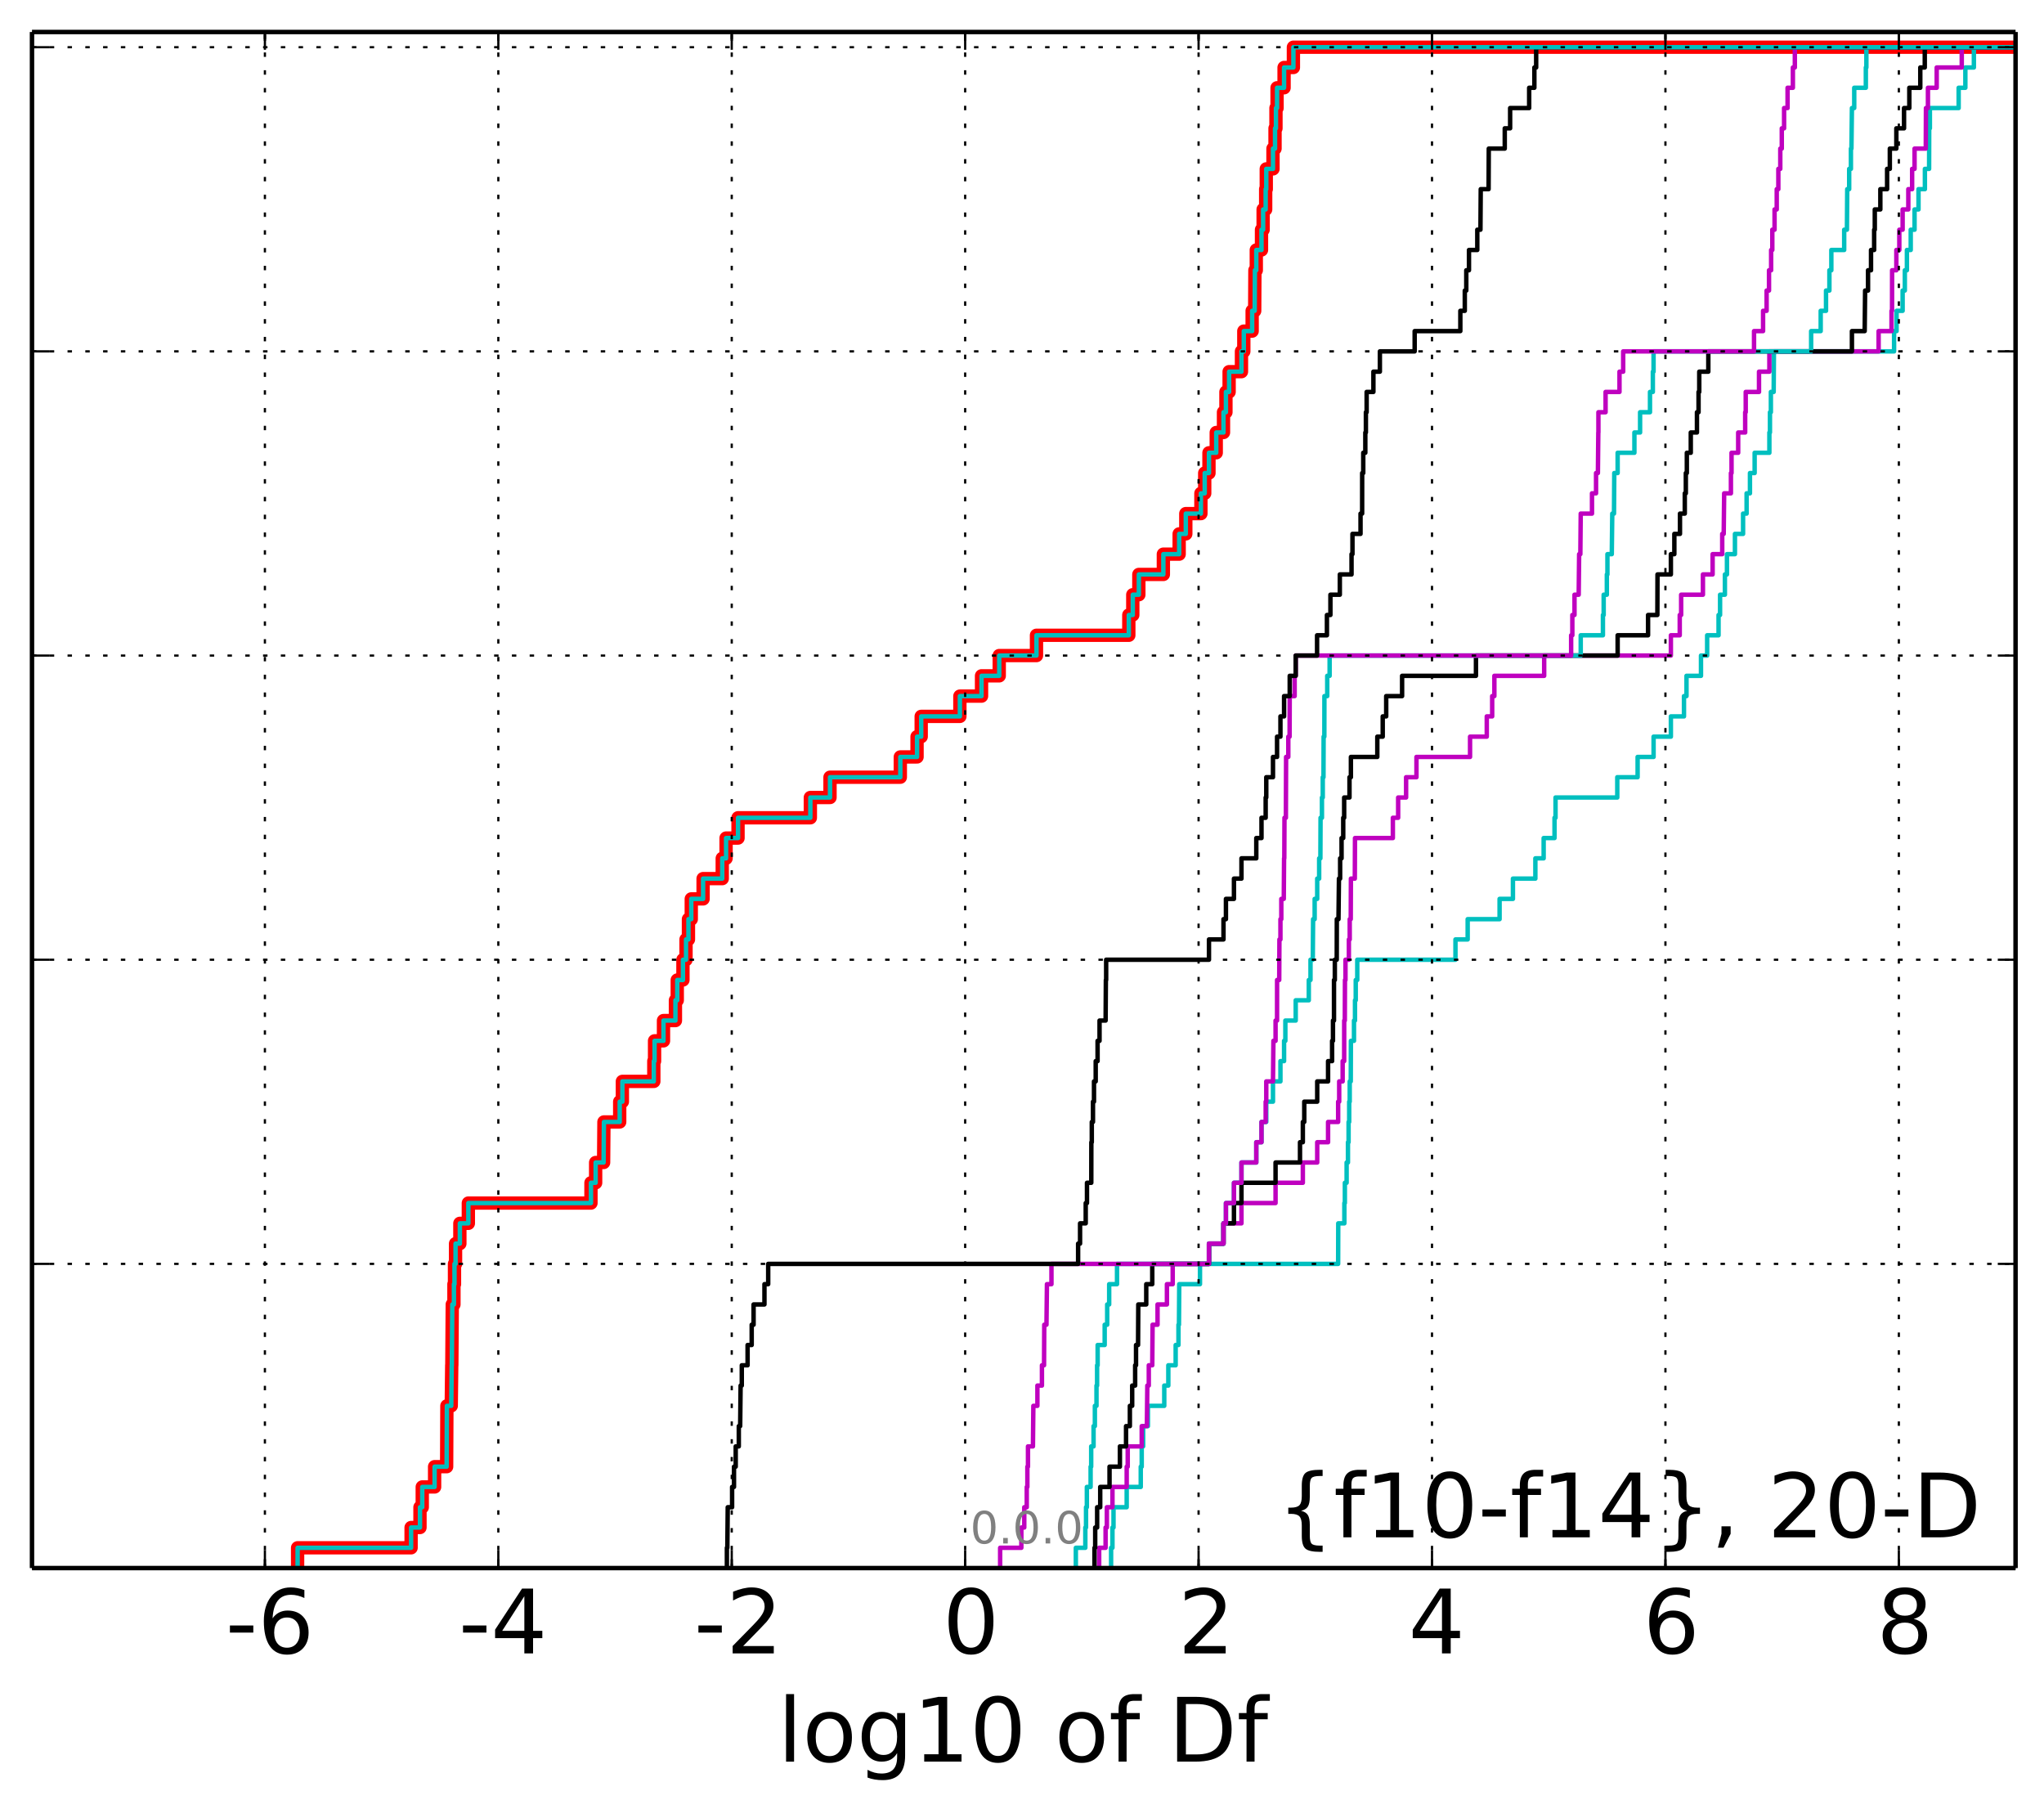<?xml version="1.0" encoding="utf-8" standalone="no"?>
<!DOCTYPE svg PUBLIC "-//W3C//DTD SVG 1.1//EN"
  "http://www.w3.org/Graphics/SVG/1.1/DTD/svg11.dtd">
<!-- Created with matplotlib (http://matplotlib.org/) -->
<svg height="407pt" version="1.1" viewBox="0 0 460 407" width="460pt" xmlns="http://www.w3.org/2000/svg" xmlns:xlink="http://www.w3.org/1999/xlink">
 <defs>
  <style type="text/css">
*{stroke-linecap:butt;stroke-linejoin:round;}
  </style>
 </defs>
 <g id="figure_1">
  <g id="patch_1">
   <path d="
M0 407.712
L460.8 407.712
L460.8 0
L0 0
z
" style="fill:#ffffff;"/>
  </g>
  <g id="axes_1">
   <g id="patch_2">
    <path d="
M7.2 352.8
L453.6 352.8
L453.6 7.2
L7.2 7.2
z
" style="fill:#ffffff;"/>
   </g>
   <g id="line2d_1">
    <path clip-path="url(#p99b4b0da67)" d="
M66.975 352.8
L66.975 348.238
L92.517 348.238
L92.517 343.675
L94.516 343.675
L94.516 339.113
L95.028 339.113
L95.028 334.55
L97.807 334.55
L97.807 329.988
L100.516 329.988
L100.574 316.301
L101.553 316.301
L101.662 307.176
L101.684 307.176
L101.783 293.489
L102.159 293.489
L102.159 288.927
L102.283 288.927
L102.283 284.364
L102.521 284.364
L102.521 279.802
L103.493 279.802
L103.493 275.24
L105.401 275.24
L105.401 270.677
L132.996 270.677
L132.996 266.115
L134.048 266.115
L134.048 261.552
L135.841 261.552
L135.915 252.428
L139.463 252.428
L139.463 247.865
L140.063 247.865
L140.063 243.303
L147.141 243.303
L147.141 238.741
L147.307 238.741
L147.307 234.178
L149.319 234.178
L149.319 229.616
L152.005 229.616
L152.005 225.053
L152.416 225.053
L152.416 220.491
L153.695 220.491
L153.695 215.929
L154.388 215.929
L154.388 211.366
L154.935 211.366
L154.935 206.804
L155.57 206.804
L155.57 202.242
L158.23 202.242
L158.23 197.679
L162.541 197.679
L162.541 193.117
L163.402 193.117
L163.402 188.554
L166.094 188.554
L166.094 183.992
L182.368 183.992
L182.368 179.43
L186.793 179.43
L186.793 174.867
L202.615 174.867
L202.615 170.305
L206.382 170.305
L206.382 165.743
L207.314 165.743
L207.314 161.18
L216.021 161.18
L216.021 156.618
L220.894 156.618
L220.894 152.055
L224.876 152.055
L224.876 147.493
L233.26 147.493
L233.26 142.931
L254.038 142.931
L254.038 138.368
L254.933 138.368
L254.933 133.806
L256.296 133.806
L256.296 129.244
L261.813 129.244
L261.813 124.681
L265.369 124.681
L265.369 120.119
L266.864 120.119
L266.864 115.556
L270.263 115.556
L270.263 110.994
L271.118 110.994
L271.118 106.432
L272.077 106.432
L272.077 101.869
L273.714 101.869
L273.714 97.307
L275.346 97.307
L275.346 92.745
L275.895 92.745
L275.895 88.182
L276.612 88.182
L276.612 83.62
L279.391 83.62
L279.391 79.057
L279.918 79.057
L279.918 74.495
L281.795 74.495
L281.795 69.933
L282.366 69.933
L282.416 60.808
L282.727 60.808
L282.727 56.245
L283.899 56.245
L283.899 51.683
L284.265 51.683
L284.265 47.121
L284.837 47.121
L284.837 42.558
L284.973 42.558
L284.973 37.996
L286.484 37.996
L286.484 33.434
L286.944 33.434
L286.944 28.871
L287.154 28.871
L287.154 24.309
L287.4 24.309
L287.4 19.747
L288.98 19.747
L288.98 15.184
L291.08 15.184
L291.08 10.622
L291.08 10.622
L453.6 10.622
L453.6 10.622" style="fill:none;stroke:#ff0000;stroke-linecap:square;stroke-width:3.0;"/>
   </g>
   <g id="line2d_2">
    <path clip-path="url(#p99b4b0da67)" d="
M250.05 352.8
L250.05 348.238
L250.358 348.238
L250.358 343.675
L250.595 343.675
L250.595 339.113
L253.561 339.113
L253.561 334.55
L256.725 334.55
L256.725 329.988
L256.942 329.988
L256.942 325.426
L257.263 325.426
L257.263 320.863
L258.339 320.863
L258.339 316.301
L262.017 316.301
L262.017 311.739
L262.931 311.739
L262.931 307.176
L264.581 307.176
L264.581 302.614
L265.212 302.614
L265.212 298.051
L265.326 298.051
L265.387 288.927
L270.056 288.927
L270.056 284.364
L301.147 284.364
L301.173 275.24
L302.546 275.24
L302.546 270.677
L302.659 270.677
L302.659 266.115
L303.056 266.115
L303.056 261.552
L303.358 261.552
L303.358 256.99
L303.497 256.99
L303.497 252.428
L303.634 252.428
L303.634 247.865
L303.754 247.865
L303.754 243.303
L303.988 243.303
L304.02 234.178
L304.714 234.178
L304.714 229.616
L304.94 229.616
L304.94 225.053
L305.108 225.053
L305.108 220.491
L305.452 220.491
L305.452 215.929
L327.551 215.929
L327.551 211.366
L330.297 211.366
L330.297 206.804
L337.481 206.804
L337.481 202.242
L340.484 202.242
L340.484 197.679
L345.533 197.679
L345.533 193.117
L347.398 193.117
L347.398 188.554
L349.844 188.554
L349.844 183.992
L350.071 183.992
L350.071 179.43
L363.966 179.43
L363.966 174.867
L368.543 174.867
L368.543 170.305
L372.138 170.305
L372.138 165.743
L376.03 165.743
L376.03 161.18
L378.978 161.18
L378.978 156.618
L379.545 156.618
L379.545 152.055
L382.805 152.055
L382.805 147.493
L384.191 147.493
L384.191 142.931
L386.759 142.931
L386.759 138.368
L387.1 138.368
L387.1 133.806
L388.186 133.806
L388.186 129.244
L388.649 129.244
L388.649 124.681
L390.446 124.681
L390.446 120.119
L392.278 120.119
L392.278 115.556
L393.071 115.556
L393.071 110.994
L393.827 110.994
L393.827 106.432
L394.88 106.432
L394.88 101.869
L398.196 101.869
L398.196 97.307
L398.328 97.307
L398.328 92.745
L398.533 92.745
L398.533 88.182
L399.164 88.182
L399.223 79.057
L426.262 79.057
L426.262 74.495
L426.825 74.495
L426.825 69.933
L428.185 69.933
L428.185 65.37
L428.68 65.37
L428.68 60.808
L429.147 60.808
L429.147 56.245
L430.007 56.245
L430.007 51.683
L430.871 51.683
L430.871 47.121
L431.758 47.121
L431.758 42.558
L433.197 42.558
L433.197 37.996
L434.143 37.996
L434.167 28.871
L434.321 28.871
L434.321 24.309
L440.793 24.309
L440.793 19.747
L442.302 19.747
L442.302 15.184
L444.219 15.184
L444.219 10.622
L444.219 10.622
L453.6 10.622
L453.6 10.622" style="fill:none;stroke:#00bfbf;stroke-linecap:square;"/>
   </g>
   <g id="line2d_3">
    <path clip-path="url(#p99b4b0da67)" d="
M247.366 352.8
L247.366 348.238
L248.811 348.238
L248.811 343.675
L249.095 343.675
L249.095 339.113
L250.358 339.113
L250.358 334.55
L253.561 334.55
L253.561 329.988
L253.793 329.988
L253.793 325.426
L256.942 325.426
L256.942 320.863
L258.104 320.863
L258.203 311.739
L258.533 311.739
L258.533 307.176
L259.316 307.176
L259.388 298.051
L260.503 298.051
L260.503 293.489
L262.614 293.489
L262.614 288.927
L263.915 288.927
L263.915 284.364
L272.077 284.364
L272.077 279.802
L275.346 279.802
L275.346 275.24
L279.391 275.24
L279.391 270.677
L287.063 270.677
L287.063 266.115
L293.204 266.115
L293.204 261.552
L296.438 261.552
L296.438 256.99
L298.881 256.99
L298.881 252.428
L301.147 252.428
L301.147 247.865
L301.382 247.865
L301.382 243.303
L302.162 243.303
L302.162 238.741
L302.503 238.741
L302.51 229.616
L302.647 229.616
L302.682 220.491
L302.799 220.491
L302.799 215.929
L303.562 215.929
L303.562 211.366
L303.754 211.366
L303.754 206.804
L303.983 206.804
L304.02 197.679
L304.9 197.679
L304.94 188.554
L313.462 188.554
L313.462 183.992
L314.653 183.992
L314.653 179.43
L316.442 179.43
L316.442 174.867
L318.772 174.867
L318.772 170.305
L330.832 170.305
L330.832 165.743
L334.596 165.743
L334.596 161.18
L335.814 161.18
L335.814 156.618
L336.307 156.618
L336.307 152.055
L347.515 152.055
L347.515 147.493
L376.03 147.493
L376.03 142.931
L378.024 142.931
L378.024 138.368
L378.339 138.368
L378.339 133.806
L383.243 133.806
L383.243 129.244
L385.422 129.244
L385.422 124.681
L387.585 124.681
L387.585 120.119
L387.919 120.119
L388.022 110.994
L389.541 110.994
L389.541 106.432
L389.681 106.432
L389.681 101.869
L391.176 101.869
L391.176 97.307
L392.75 97.307
L392.75 92.745
L392.873 92.745
L392.873 88.182
L395.863 88.182
L395.863 83.62
L398.196 83.62
L398.196 79.057
L422.78 79.057
L422.78 74.495
L425.685 74.495
L425.685 69.933
L425.802 69.933
L425.815 60.808
L426.771 60.808
L426.771 56.245
L427.44 56.245
L427.44 51.683
L428.185 51.683
L428.185 47.121
L429.464 47.121
L429.464 42.558
L430.323 42.558
L430.323 37.996
L430.871 37.996
L430.871 33.434
L433.393 33.434
L433.432 24.309
L433.881 24.309
L433.881 19.747
L435.853 19.747
L435.853 15.184
L441.491 15.184
L441.491 10.622
L441.491 10.622
L453.6 10.622
L453.6 10.622" style="fill:none;stroke:#bf00bf;stroke-linecap:square;"/>
   </g>
   <g id="line2d_4">
    <path clip-path="url(#p99b4b0da67)" d="
M246.315 352.8
L246.315 348.238
L246.474 348.238
L246.474 343.675
L246.911 343.675
L246.911 339.113
L247.602 339.113
L247.602 334.55
L249.7 334.55
L249.7 329.988
L252.032 329.988
L252.032 325.426
L253.416 325.426
L253.416 320.863
L254.275 320.863
L254.275 316.301
L254.797 316.301
L254.797 311.739
L255.463 311.739
L255.463 307.176
L255.662 307.176
L255.662 302.614
L256.119 302.614
L256.169 293.489
L257.962 293.489
L257.962 288.927
L259.316 288.927
L259.316 284.364
L272.077 284.364
L272.077 279.802
L275.346 279.802
L275.346 275.24
L277.7 275.24
L277.7 270.677
L279.391 270.677
L279.391 266.115
L287.063 266.115
L287.063 261.552
L292.563 261.552
L292.563 256.99
L293.204 256.99
L293.204 252.428
L293.524 252.428
L293.524 247.865
L296.438 247.865
L296.438 243.303
L298.881 243.303
L298.881 238.741
L299.788 238.741
L299.788 234.178
L299.985 234.178
L299.985 229.616
L300.214 229.616
L300.214 220.491
L300.402 220.491
L300.402 215.929
L300.831 215.929
L300.847 206.804
L301.223 206.804
L301.328 197.679
L301.596 197.679
L301.596 193.117
L301.918 193.117
L301.918 188.554
L302.293 188.554
L302.293 183.992
L302.503 183.992
L302.503 179.43
L303.702 179.43
L303.702 174.867
L304.02 174.867
L304.02 170.305
L309.962 170.305
L309.962 165.743
L311.181 165.743
L311.181 161.18
L311.963 161.18
L311.963 156.618
L315.541 156.618
L315.541 152.055
L332.164 152.055
L332.164 147.493
L364.048 147.493
L364.048 142.931
L370.893 142.931
L370.893 138.368
L372.989 138.368
L373.016 129.244
L376.03 129.244
L376.03 124.681
L376.81 124.681
L376.81 120.119
L378.077 120.119
L378.077 115.556
L379.159 115.556
L379.159 110.994
L379.395 110.994
L379.395 106.432
L379.62 106.432
L379.62 101.869
L380.508 101.869
L380.508 97.307
L381.896 97.307
L381.896 92.745
L382.257 92.745
L382.257 88.182
L382.415 88.182
L382.415 83.62
L384.456 83.62
L384.456 79.057
L416.773 79.057
L416.773 74.495
L419.645 74.495
L419.741 65.37
L420.399 65.37
L420.399 60.808
L421.071 60.808
L421.071 56.245
L421.776 56.245
L421.776 51.683
L421.92 51.683
L421.92 47.121
L423.169 47.121
L423.169 42.558
L424.691 42.558
L424.691 37.996
L425.305 37.996
L425.305 33.434
L426.771 33.434
L426.771 28.871
L428.502 28.871
L428.502 24.309
L429.69 24.309
L429.69 19.747
L432.159 19.747
L432.159 15.184
L433.168 15.184
L433.168 10.622
L433.168 10.622
L453.6 10.622
L453.6 10.622" style="fill:none;stroke:#000000;stroke-linecap:square;"/>
   </g>
   <g id="line2d_5">
    <path clip-path="url(#p99b4b0da67)" d="
M242.116 352.8
L242.116 348.238
L244.253 348.238
L244.253 343.675
L244.41 343.675
L244.41 339.113
L244.596 339.113
L244.596 334.55
L245.44 334.55
L245.44 329.988
L245.57 329.988
L245.57 325.426
L246.106 325.426
L246.106 320.863
L246.4 320.863
L246.4 316.301
L246.765 316.301
L246.765 311.739
L246.9 311.739
L246.9 307.176
L247.024 307.176
L247.024 302.614
L248.608 302.614
L248.608 298.051
L249.171 298.051
L249.171 293.489
L249.618 293.489
L249.618 288.927
L251.383 288.927
L251.383 284.364
L272.077 284.364
L272.077 279.802
L275.346 279.802
L275.346 275.24
L275.895 275.24
L275.895 270.677
L277.7 270.677
L277.7 266.115
L279.391 266.115
L279.391 261.552
L282.727 261.552
L282.727 256.99
L283.899 256.99
L283.899 252.428
L284.973 252.428
L284.973 247.865
L286.484 247.865
L286.484 243.303
L288.162 243.303
L288.162 238.741
L288.98 238.741
L288.98 234.178
L289.268 234.178
L289.268 229.616
L291.599 229.616
L291.599 225.053
L294.542 225.053
L294.542 220.491
L294.927 220.491
L294.927 215.929
L295.439 215.929
L295.513 206.804
L295.863 206.804
L295.863 202.242
L296.437 202.242
L296.437 197.679
L296.874 197.679
L296.874 193.117
L297.152 193.117
L297.189 183.992
L297.502 183.992
L297.502 179.43
L297.687 179.43
L297.687 174.867
L297.85 174.867
L297.879 165.743
L298.042 165.743
L298.056 156.618
L298.692 156.618
L298.692 152.055
L299.23 152.055
L299.23 147.493
L355.74 147.493
L355.74 142.931
L360.737 142.931
L360.737 138.368
L360.906 138.368
L360.906 133.806
L361.618 133.806
L361.618 129.244
L361.75 129.244
L361.75 124.681
L362.729 124.681
L362.84 115.556
L363.228 115.556
L363.291 106.432
L364.048 106.432
L364.048 101.869
L367.821 101.869
L367.821 97.307
L369.1 97.307
L369.1 92.745
L371.328 92.745
L371.328 88.182
L371.971 88.182
L371.971 83.62
L372.132 83.62
L372.132 79.057
L407.596 79.057
L407.596 74.495
L409.745 74.495
L409.745 69.933
L410.944 69.933
L410.944 65.37
L411.704 65.37
L411.704 60.808
L412.141 60.808
L412.141 56.245
L415.033 56.245
L415.033 51.683
L415.651 51.683
L415.718 42.558
L416.155 42.558
L416.155 37.996
L416.547 37.996
L416.547 33.434
L416.664 33.434
L416.773 24.309
L417.293 24.309
L417.293 19.747
L419.905 19.747
L419.905 15.184
L420.027 15.184
L420.027 10.622
L420.027 10.622
L453.6 10.622
L453.6 10.622" style="fill:none;stroke:#00bfbf;stroke-linecap:square;"/>
   </g>
   <g id="line2d_6">
    <path clip-path="url(#p99b4b0da67)" d="
M225.08 352.8
L225.08 348.238
L229.855 348.238
L229.855 343.675
L230.51 343.675
L230.51 339.113
L231.07 339.113
L231.07 334.55
L231.208 334.55
L231.208 329.988
L231.346 329.988
L231.346 325.426
L232.461 325.426
L232.555 316.301
L233.466 316.301
L233.466 311.739
L234.487 311.739
L234.487 307.176
L234.961 307.176
L235.009 298.051
L235.507 298.051
L235.612 288.927
L236.63 288.927
L236.63 284.364
L272.077 284.364
L272.077 279.802
L275.346 279.802
L275.346 275.24
L275.895 275.24
L275.895 270.677
L277.7 270.677
L277.7 266.115
L279.391 266.115
L279.391 261.552
L282.727 261.552
L282.727 256.99
L283.899 256.99
L283.899 252.428
L284.837 252.428
L284.837 247.865
L284.973 247.865
L284.973 243.303
L286.484 243.303
L286.581 234.178
L287.065 234.178
L287.065 229.616
L287.4 229.616
L287.407 220.491
L287.888 220.491
L287.932 211.366
L288.162 211.366
L288.162 206.804
L288.357 206.804
L288.357 202.242
L288.914 202.242
L288.98 193.117
L289.03 193.117
L289.07 183.992
L289.385 183.992
L289.434 170.305
L289.932 170.305
L289.932 165.743
L290.222 165.743
L290.25 156.618
L291.359 156.618
L291.359 152.055
L291.599 152.055
L291.599 147.493
L353.582 147.493
L353.582 142.931
L353.853 142.931
L353.853 138.368
L354.34 138.368
L354.34 133.806
L355.284 133.806
L355.383 124.681
L355.656 124.681
L355.74 115.556
L358.275 115.556
L358.275 110.994
L359.188 110.994
L359.188 106.432
L359.606 106.432
L359.698 97.307
L359.72 97.307
L359.72 92.745
L361.334 92.745
L361.334 88.182
L364.466 88.182
L364.466 83.62
L365.296 83.62
L365.296 79.057
L394.744 79.057
L394.744 74.495
L396.778 74.495
L396.778 69.933
L397.575 69.933
L397.575 65.37
L398.114 65.37
L398.114 60.808
L398.59 60.808
L398.59 56.245
L398.857 56.245
L398.857 51.683
L399.363 51.683
L399.363 47.121
L399.852 47.121
L399.852 42.558
L400.214 42.558
L400.214 37.996
L400.652 37.996
L400.652 33.434
L400.989 33.434
L400.989 28.871
L401.508 28.871
L401.508 24.309
L402.29 24.309
L402.29 19.747
L403.487 19.747
L403.487 15.184
L403.927 15.184
L403.927 10.622
L403.927 10.622
L453.6 10.622
L453.6 10.622" style="fill:none;stroke:#bf00bf;stroke-linecap:square;"/>
   </g>
   <g id="line2d_7">
    <path clip-path="url(#p99b4b0da67)" d="
M163.583 352.8
L163.583 348.238
L163.583 348.238
L163.583 348.238
L163.685 348.238
L163.775 339.113
L164.76 339.113
L164.76 334.55
L165.185 334.55
L165.185 329.988
L165.572 329.988
L165.572 325.426
L166.267 325.426
L166.267 320.863
L166.574 320.863
L166.674 311.739
L166.939 311.739
L166.939 307.176
L168.244 307.176
L168.244 302.614
L169.167 302.614
L169.167 298.051
L169.594 298.051
L169.594 293.489
L172.039 293.489
L172.039 288.927
L172.882 288.927
L172.882 284.364
L242.628 284.364
L242.628 279.802
L243.066 279.802
L243.066 275.24
L244.34 275.24
L244.34 270.677
L244.624 270.677
L244.624 266.115
L245.593 266.115
L245.606 256.99
L245.707 256.99
L245.707 252.428
L245.975 252.428
L245.975 247.865
L246.203 247.865
L246.203 243.303
L246.587 243.303
L246.587 238.741
L247.008 238.741
L247.008 234.178
L247.451 234.178
L247.451 229.616
L248.818 229.616
L248.874 220.491
L248.939 220.491
L248.939 215.929
L272.077 215.929
L272.077 211.366
L275.346 211.366
L275.346 206.804
L275.895 206.804
L275.895 202.242
L277.7 202.242
L277.7 197.679
L279.391 197.679
L279.391 193.117
L282.727 193.117
L282.727 188.554
L283.899 188.554
L283.899 183.992
L284.837 183.992
L284.837 179.43
L284.973 179.43
L284.973 174.867
L286.484 174.867
L286.484 170.305
L287.4 170.305
L287.4 165.743
L288.162 165.743
L288.162 161.18
L288.98 161.18
L288.98 156.618
L290.25 156.618
L290.25 152.055
L291.599 152.055
L291.599 147.493
L296.405 147.493
L296.405 142.931
L298.623 142.931
L298.623 138.368
L299.409 138.368
L299.409 133.806
L301.527 133.806
L301.527 129.244
L304.162 129.244
L304.162 124.681
L304.371 124.681
L304.371 120.119
L306.186 120.119
L306.186 115.556
L306.548 115.556
L306.556 106.432
L306.799 106.432
L306.799 101.869
L307.265 101.869
L307.265 97.307
L307.393 97.307
L307.393 92.745
L307.561 92.745
L307.561 88.182
L309.083 88.182
L309.083 83.62
L310.54 83.62
L310.54 79.057
L318.369 79.057
L318.369 74.495
L328.648 74.495
L328.648 69.933
L329.65 69.933
L329.65 65.37
L329.985 65.37
L329.985 60.808
L330.591 60.808
L330.591 56.245
L332.462 56.245
L332.462 51.683
L333.173 51.683
L333.238 42.558
L335.008 42.558
L335.046 33.434
L338.644 33.434
L338.644 28.871
L339.853 28.871
L339.853 24.309
L344.137 24.309
L344.137 19.747
L345.308 19.747
L345.308 15.184
L345.712 15.184
L345.712 10.622
L345.712 10.622
L453.6 10.622
L453.6 10.622" style="fill:none;stroke:#000000;stroke-linecap:square;"/>
   </g>
   <g id="line2d_8">
    <path clip-path="url(#p99b4b0da67)" d="
M66.975 352.8
L66.975 348.238
L92.517 348.238
L92.517 343.675
L94.516 343.675
L94.516 339.113
L95.028 339.113
L95.028 334.55
L97.807 334.55
L97.807 329.988
L100.516 329.988
L100.574 316.301
L101.553 316.301
L101.662 307.176
L101.684 307.176
L101.786 293.489
L102.159 293.489
L102.159 288.927
L102.283 288.927
L102.283 284.364
L102.521 284.364
L102.521 279.802
L103.493 279.802
L103.493 275.24
L105.401 275.24
L105.401 270.677
L132.996 270.677
L132.996 266.115
L134.048 266.115
L134.048 261.552
L135.841 261.552
L135.915 252.428
L139.463 252.428
L139.463 247.865
L140.063 247.865
L140.063 243.303
L147.141 243.303
L147.141 238.741
L147.307 238.741
L147.307 234.178
L149.319 234.178
L149.319 229.616
L152.005 229.616
L152.005 225.053
L152.416 225.053
L152.416 220.491
L153.695 220.491
L153.695 215.929
L154.389 215.929
L154.389 211.366
L154.935 211.366
L154.935 206.804
L155.57 206.804
L155.57 202.242
L158.23 202.242
L158.23 197.679
L162.541 197.679
L162.541 193.117
L163.402 193.117
L163.402 188.554
L166.094 188.554
L166.094 183.992
L182.368 183.992
L182.368 179.43
L186.793 179.43
L186.793 174.867
L202.615 174.867
L202.615 170.305
L206.382 170.305
L206.382 165.743
L207.314 165.743
L207.314 161.18
L216.021 161.18
L216.021 156.618
L220.894 156.618
L220.894 152.055
L224.876 152.055
L224.876 147.493
L233.26 147.493
L233.26 142.931
L254.038 142.931
L254.038 138.368
L254.933 138.368
L254.933 133.806
L256.296 133.806
L256.296 129.244
L261.813 129.244
L261.813 124.681
L265.369 124.681
L265.369 120.119
L266.864 120.119
L266.864 115.556
L270.263 115.556
L270.263 110.994
L271.118 110.994
L271.118 106.432
L272.077 106.432
L272.077 101.869
L273.714 101.869
L273.714 97.307
L275.346 97.307
L275.346 92.745
L275.895 92.745
L275.895 88.182
L276.612 88.182
L276.612 83.62
L279.391 83.62
L279.391 79.057
L279.918 79.057
L279.918 74.495
L281.795 74.495
L281.795 69.933
L282.366 69.933
L282.416 60.808
L282.727 60.808
L282.727 56.245
L283.899 56.245
L283.899 51.683
L284.265 51.683
L284.265 47.121
L284.837 47.121
L284.837 42.558
L284.973 42.558
L284.973 37.996
L286.484 37.996
L286.484 33.434
L286.944 33.434
L286.944 28.871
L287.154 28.871
L287.154 24.309
L287.4 24.309
L287.4 19.747
L288.98 19.747
L288.98 15.184
L291.08 15.184
L291.08 10.622
L291.08 10.622
L453.6 10.622
L453.6 10.622" style="fill:none;stroke:#00bfbf;stroke-linecap:square;"/>
   </g>
   <g id="matplotlib.axis_1">
    <g id="xtick_1"/>
    <g id="xtick_2">
     <g id="line2d_9">
      <path clip-path="url(#p99b4b0da67)" d="
M59.617 352.8
L59.617 7.2" style="fill:none;stroke:#000000;stroke-dasharray:1,3;stroke-dashoffset:0.0;stroke-width:0.5;"/>
     </g>
     <g id="line2d_10">
      <defs>
       <path d="
M0 0
L0 -4" id="m93b0483c22" style="stroke:#000000;stroke-width:0.5;"/>
      </defs>
      <g>
       <use style="stroke:#000000;stroke-width:0.5;" x="59.617" xlink:href="#m93b0483c22" y="352.8"/>
      </g>
     </g>
     <g id="line2d_11">
      <defs>
       <path d="
M0 0
L0 4" id="m741efc42ff" style="stroke:#000000;stroke-width:0.5;"/>
      </defs>
      <g>
       <use style="stroke:#000000;stroke-width:0.5;" x="59.617" xlink:href="#m741efc42ff" y="7.2"/>
      </g>
     </g>
     <g id="text_1">
      <!-- -6 -->
      <defs>
       <path d="
M33.016 40.375
Q26.375 40.375 22.484 35.828
Q18.609 31.297 18.609 23.391
Q18.609 15.531 22.484 10.953
Q26.375 6.391 33.016 6.391
Q39.656 6.391 43.531 10.953
Q47.406 15.531 47.406 23.391
Q47.406 31.297 43.531 35.828
Q39.656 40.375 33.016 40.375
M52.594 71.297
L52.594 62.312
Q48.875 64.062 45.094 64.984
Q41.312 65.922 37.594 65.922
Q27.828 65.922 22.672 59.328
Q17.531 52.734 16.797 39.406
Q19.672 43.656 24.016 45.922
Q28.375 48.188 33.594 48.188
Q44.578 48.188 50.953 41.516
Q57.328 34.859 57.328 23.391
Q57.328 12.156 50.688 5.359
Q44.047 -1.422 33.016 -1.422
Q20.359 -1.422 13.672 8.266
Q6.984 17.969 6.984 36.375
Q6.984 53.656 15.188 63.938
Q23.391 74.219 37.203 74.219
Q40.922 74.219 44.703 73.484
Q48.484 72.75 52.594 71.297" id="BitstreamVeraSans-Roman-36"/>
       <path d="
M4.891 31.391
L31.203 31.391
L31.203 23.391
L4.891 23.391
z
" id="BitstreamVeraSans-Roman-2d"/>
      </defs>
      <g transform="translate(50.766 371.997)scale(0.2 -0.2)">
       <use xlink:href="#BitstreamVeraSans-Roman-2d"/>
       <use x="36.084" xlink:href="#BitstreamVeraSans-Roman-36"/>
      </g>
     </g>
    </g>
    <g id="xtick_3">
     <g id="line2d_12">
      <path clip-path="url(#p99b4b0da67)" d="
M112.148 352.8
L112.148 7.2" style="fill:none;stroke:#000000;stroke-dasharray:1,3;stroke-dashoffset:0.0;stroke-width:0.5;"/>
     </g>
     <g id="line2d_13">
      <g>
       <use style="stroke:#000000;stroke-width:0.5;" x="112.148" xlink:href="#m93b0483c22" y="352.8"/>
      </g>
     </g>
     <g id="line2d_14">
      <g>
       <use style="stroke:#000000;stroke-width:0.5;" x="112.148" xlink:href="#m741efc42ff" y="7.2"/>
      </g>
     </g>
     <g id="text_2">
      <!-- -4 -->
      <defs>
       <path d="
M37.797 64.312
L12.891 25.391
L37.797 25.391
z

M35.203 72.906
L47.609 72.906
L47.609 25.391
L58.016 25.391
L58.016 17.188
L47.609 17.188
L47.609 0
L37.797 0
L37.797 17.188
L4.891 17.188
L4.891 26.703
z
" id="BitstreamVeraSans-Roman-34"/>
      </defs>
      <g transform="translate(103.228 371.997)scale(0.2 -0.2)">
       <use xlink:href="#BitstreamVeraSans-Roman-2d"/>
       <use x="36.084" xlink:href="#BitstreamVeraSans-Roman-34"/>
      </g>
     </g>
    </g>
    <g id="xtick_4">
     <g id="line2d_15">
      <path clip-path="url(#p99b4b0da67)" d="
M164.679 352.8
L164.679 7.2" style="fill:none;stroke:#000000;stroke-dasharray:1,3;stroke-dashoffset:0.0;stroke-width:0.5;"/>
     </g>
     <g id="line2d_16">
      <g>
       <use style="stroke:#000000;stroke-width:0.5;" x="164.679" xlink:href="#m93b0483c22" y="352.8"/>
      </g>
     </g>
     <g id="line2d_17">
      <g>
       <use style="stroke:#000000;stroke-width:0.5;" x="164.679" xlink:href="#m741efc42ff" y="7.2"/>
      </g>
     </g>
     <g id="text_3">
      <!-- -2 -->
      <defs>
       <path d="
M19.188 8.297
L53.609 8.297
L53.609 0
L7.328 0
L7.328 8.297
Q12.938 14.109 22.625 23.891
Q32.328 33.688 34.812 36.531
Q39.547 41.844 41.422 45.531
Q43.312 49.219 43.312 52.781
Q43.312 58.594 39.234 62.25
Q35.156 65.922 28.609 65.922
Q23.969 65.922 18.812 64.312
Q13.672 62.703 7.812 59.422
L7.812 69.391
Q13.766 71.781 18.938 73
Q24.125 74.219 28.422 74.219
Q39.75 74.219 46.484 68.547
Q53.219 62.891 53.219 53.422
Q53.219 48.922 51.531 44.891
Q49.859 40.875 45.406 35.406
Q44.188 33.984 37.641 27.219
Q31.109 20.453 19.188 8.297" id="BitstreamVeraSans-Roman-32"/>
      </defs>
      <g transform="translate(156.2 371.997)scale(0.2 -0.2)">
       <use xlink:href="#BitstreamVeraSans-Roman-2d"/>
       <use x="36.084" xlink:href="#BitstreamVeraSans-Roman-32"/>
      </g>
     </g>
    </g>
    <g id="xtick_5">
     <g id="line2d_18">
      <path clip-path="url(#p99b4b0da67)" d="
M217.21 352.8
L217.21 7.2" style="fill:none;stroke:#000000;stroke-dasharray:1,3;stroke-dashoffset:0.0;stroke-width:0.5;"/>
     </g>
     <g id="line2d_19">
      <g>
       <use style="stroke:#000000;stroke-width:0.5;" x="217.21" xlink:href="#m93b0483c22" y="352.8"/>
      </g>
     </g>
     <g id="line2d_20">
      <g>
       <use style="stroke:#000000;stroke-width:0.5;" x="217.21" xlink:href="#m741efc42ff" y="7.2"/>
      </g>
     </g>
     <g id="text_4">
      <!-- 0 -->
      <defs>
       <path d="
M31.781 66.406
Q24.172 66.406 20.328 58.906
Q16.5 51.422 16.5 36.375
Q16.5 21.391 20.328 13.891
Q24.172 6.391 31.781 6.391
Q39.453 6.391 43.281 13.891
Q47.125 21.391 47.125 36.375
Q47.125 51.422 43.281 58.906
Q39.453 66.406 31.781 66.406
M31.781 74.219
Q44.047 74.219 50.516 64.516
Q56.984 54.828 56.984 36.375
Q56.984 17.969 50.516 8.266
Q44.047 -1.422 31.781 -1.422
Q19.531 -1.422 13.062 8.266
Q6.594 17.969 6.594 36.375
Q6.594 54.828 13.062 64.516
Q19.531 74.219 31.781 74.219" id="BitstreamVeraSans-Roman-30"/>
      </defs>
      <g transform="translate(212.171 371.997)scale(0.2 -0.2)">
       <use xlink:href="#BitstreamVeraSans-Roman-30"/>
      </g>
     </g>
    </g>
    <g id="xtick_6">
     <g id="line2d_21">
      <path clip-path="url(#p99b4b0da67)" d="
M269.741 352.8
L269.741 7.2" style="fill:none;stroke:#000000;stroke-dasharray:1,3;stroke-dashoffset:0.0;stroke-width:0.5;"/>
     </g>
     <g id="line2d_22">
      <g>
       <use style="stroke:#000000;stroke-width:0.5;" x="269.741" xlink:href="#m93b0483c22" y="352.8"/>
      </g>
     </g>
     <g id="line2d_23">
      <g>
       <use style="stroke:#000000;stroke-width:0.5;" x="269.741" xlink:href="#m741efc42ff" y="7.2"/>
      </g>
     </g>
     <g id="text_5">
      <!-- 2 -->
      <g transform="translate(265.113 371.997)scale(0.2 -0.2)">
       <use xlink:href="#BitstreamVeraSans-Roman-32"/>
      </g>
     </g>
    </g>
    <g id="xtick_7">
     <g id="line2d_24">
      <path clip-path="url(#p99b4b0da67)" d="
M322.272 352.8
L322.272 7.2" style="fill:none;stroke:#000000;stroke-dasharray:1,3;stroke-dashoffset:0.0;stroke-width:0.5;"/>
     </g>
     <g id="line2d_25">
      <g>
       <use style="stroke:#000000;stroke-width:0.5;" x="322.272" xlink:href="#m93b0483c22" y="352.8"/>
      </g>
     </g>
     <g id="line2d_26">
      <g>
       <use style="stroke:#000000;stroke-width:0.5;" x="322.272" xlink:href="#m741efc42ff" y="7.2"/>
      </g>
     </g>
     <g id="text_6">
      <!-- 4 -->
      <g transform="translate(316.96 371.997)scale(0.2 -0.2)">
       <use xlink:href="#BitstreamVeraSans-Roman-34"/>
      </g>
     </g>
    </g>
    <g id="xtick_8">
     <g id="line2d_27">
      <path clip-path="url(#p99b4b0da67)" d="
M374.803 352.8
L374.803 7.2" style="fill:none;stroke:#000000;stroke-dasharray:1,3;stroke-dashoffset:0.0;stroke-width:0.5;"/>
     </g>
     <g id="line2d_28">
      <g>
       <use style="stroke:#000000;stroke-width:0.5;" x="374.803" xlink:href="#m93b0483c22" y="352.8"/>
      </g>
     </g>
     <g id="line2d_29">
      <g>
       <use style="stroke:#000000;stroke-width:0.5;" x="374.803" xlink:href="#m741efc42ff" y="7.2"/>
      </g>
     </g>
     <g id="text_7">
      <!-- 6 -->
      <g transform="translate(369.769 371.997)scale(0.2 -0.2)">
       <use xlink:href="#BitstreamVeraSans-Roman-36"/>
      </g>
     </g>
    </g>
    <g id="xtick_9">
     <g id="line2d_30">
      <path clip-path="url(#p99b4b0da67)" d="
M427.334 352.8
L427.334 7.2" style="fill:none;stroke:#000000;stroke-dasharray:1,3;stroke-dashoffset:0.0;stroke-width:0.5;"/>
     </g>
     <g id="line2d_31">
      <g>
       <use style="stroke:#000000;stroke-width:0.5;" x="427.334" xlink:href="#m93b0483c22" y="352.8"/>
      </g>
     </g>
     <g id="line2d_32">
      <g>
       <use style="stroke:#000000;stroke-width:0.5;" x="427.334" xlink:href="#m741efc42ff" y="7.2"/>
      </g>
     </g>
     <g id="text_8">
      <!-- 8 -->
      <defs>
       <path d="
M31.781 34.625
Q24.75 34.625 20.719 30.859
Q16.703 27.094 16.703 20.516
Q16.703 13.922 20.719 10.156
Q24.75 6.391 31.781 6.391
Q38.812 6.391 42.859 10.172
Q46.922 13.969 46.922 20.516
Q46.922 27.094 42.891 30.859
Q38.875 34.625 31.781 34.625
M21.922 38.812
Q15.578 40.375 12.031 44.719
Q8.5 49.078 8.5 55.328
Q8.5 64.062 14.719 69.141
Q20.953 74.219 31.781 74.219
Q42.672 74.219 48.875 69.141
Q55.078 64.062 55.078 55.328
Q55.078 49.078 51.531 44.719
Q48 40.375 41.703 38.812
Q48.828 37.156 52.797 32.312
Q56.781 27.484 56.781 20.516
Q56.781 9.906 50.312 4.234
Q43.844 -1.422 31.781 -1.422
Q19.734 -1.422 13.25 4.234
Q6.781 9.906 6.781 20.516
Q6.781 27.484 10.781 32.312
Q14.797 37.156 21.922 38.812
M18.312 54.391
Q18.312 48.734 21.844 45.562
Q25.391 42.391 31.781 42.391
Q38.141 42.391 41.719 45.562
Q45.312 48.734 45.312 54.391
Q45.312 60.062 41.719 63.234
Q38.141 66.406 31.781 66.406
Q25.391 66.406 21.844 63.234
Q18.312 60.062 18.312 54.391" id="BitstreamVeraSans-Roman-38"/>
      </defs>
      <g transform="translate(422.334 371.997)scale(0.2 -0.2)">
       <use xlink:href="#BitstreamVeraSans-Roman-38"/>
      </g>
     </g>
    </g>
    <g id="xtick_10"/>
    <g id="xtick_11">
     <g id="line2d_33">
      <defs>
       <path d="
M0 0
L0 -2" id="m177f7580d0" style="stroke:#000000;stroke-width:0.5;"/>
      </defs>
      <g>
       <use style="stroke:#000000;stroke-width:0.5;" x="59.617" xlink:href="#m177f7580d0" y="352.8"/>
      </g>
     </g>
     <g id="line2d_34">
      <defs>
       <path d="
M0 0
L0 2" id="m5284c7e2a0" style="stroke:#000000;stroke-width:0.5;"/>
      </defs>
      <g>
       <use style="stroke:#000000;stroke-width:0.5;" x="59.617" xlink:href="#m5284c7e2a0" y="7.2"/>
      </g>
     </g>
    </g>
    <g id="xtick_12">
     <g id="line2d_35">
      <g>
       <use style="stroke:#000000;stroke-width:0.5;" x="112.148" xlink:href="#m177f7580d0" y="352.8"/>
      </g>
     </g>
     <g id="line2d_36">
      <g>
       <use style="stroke:#000000;stroke-width:0.5;" x="112.148" xlink:href="#m5284c7e2a0" y="7.2"/>
      </g>
     </g>
    </g>
    <g id="xtick_13">
     <g id="line2d_37">
      <g>
       <use style="stroke:#000000;stroke-width:0.5;" x="164.679" xlink:href="#m177f7580d0" y="352.8"/>
      </g>
     </g>
     <g id="line2d_38">
      <g>
       <use style="stroke:#000000;stroke-width:0.5;" x="164.679" xlink:href="#m5284c7e2a0" y="7.2"/>
      </g>
     </g>
    </g>
    <g id="xtick_14">
     <g id="line2d_39">
      <g>
       <use style="stroke:#000000;stroke-width:0.5;" x="217.21" xlink:href="#m177f7580d0" y="352.8"/>
      </g>
     </g>
     <g id="line2d_40">
      <g>
       <use style="stroke:#000000;stroke-width:0.5;" x="217.21" xlink:href="#m5284c7e2a0" y="7.2"/>
      </g>
     </g>
    </g>
    <g id="xtick_15">
     <g id="line2d_41">
      <g>
       <use style="stroke:#000000;stroke-width:0.5;" x="269.741" xlink:href="#m177f7580d0" y="352.8"/>
      </g>
     </g>
     <g id="line2d_42">
      <g>
       <use style="stroke:#000000;stroke-width:0.5;" x="269.741" xlink:href="#m5284c7e2a0" y="7.2"/>
      </g>
     </g>
    </g>
    <g id="xtick_16">
     <g id="line2d_43">
      <g>
       <use style="stroke:#000000;stroke-width:0.5;" x="322.272" xlink:href="#m177f7580d0" y="352.8"/>
      </g>
     </g>
     <g id="line2d_44">
      <g>
       <use style="stroke:#000000;stroke-width:0.5;" x="322.272" xlink:href="#m5284c7e2a0" y="7.2"/>
      </g>
     </g>
    </g>
    <g id="xtick_17">
     <g id="line2d_45">
      <g>
       <use style="stroke:#000000;stroke-width:0.5;" x="374.803" xlink:href="#m177f7580d0" y="352.8"/>
      </g>
     </g>
     <g id="line2d_46">
      <g>
       <use style="stroke:#000000;stroke-width:0.5;" x="374.803" xlink:href="#m5284c7e2a0" y="7.2"/>
      </g>
     </g>
    </g>
    <g id="xtick_18">
     <g id="line2d_47">
      <g>
       <use style="stroke:#000000;stroke-width:0.5;" x="427.334" xlink:href="#m177f7580d0" y="352.8"/>
      </g>
     </g>
     <g id="line2d_48">
      <g>
       <use style="stroke:#000000;stroke-width:0.5;" x="427.334" xlink:href="#m5284c7e2a0" y="7.2"/>
      </g>
     </g>
    </g>
    <g id="text_9">
     <!-- log10 of Df -->
     <defs>
      <path id="BitstreamVeraSans-Roman-20"/>
      <path d="
M12.406 8.297
L28.516 8.297
L28.516 63.922
L10.984 60.406
L10.984 69.391
L28.422 72.906
L38.281 72.906
L38.281 8.297
L54.391 8.297
L54.391 0
L12.406 0
z
" id="BitstreamVeraSans-Roman-31"/>
      <path d="
M30.609 48.391
Q23.391 48.391 19.188 42.75
Q14.984 37.109 14.984 27.297
Q14.984 17.484 19.156 11.844
Q23.344 6.203 30.609 6.203
Q37.797 6.203 41.984 11.859
Q46.188 17.531 46.188 27.297
Q46.188 37.016 41.984 42.703
Q37.797 48.391 30.609 48.391
M30.609 56
Q42.328 56 49.016 48.375
Q55.719 40.766 55.719 27.297
Q55.719 13.875 49.016 6.219
Q42.328 -1.422 30.609 -1.422
Q18.844 -1.422 12.172 6.219
Q5.516 13.875 5.516 27.297
Q5.516 40.766 12.172 48.375
Q18.844 56 30.609 56" id="BitstreamVeraSans-Roman-6f"/>
      <path d="
M9.422 75.984
L18.406 75.984
L18.406 0
L9.422 0
z
" id="BitstreamVeraSans-Roman-6c"/>
      <path d="
M19.672 64.797
L19.672 8.109
L31.594 8.109
Q46.688 8.109 53.688 14.938
Q60.688 21.781 60.688 36.531
Q60.688 51.172 53.688 57.984
Q46.688 64.797 31.594 64.797
z

M9.812 72.906
L30.078 72.906
Q51.266 72.906 61.172 64.094
Q71.094 55.281 71.094 36.531
Q71.094 17.672 61.125 8.828
Q51.172 0 30.078 0
L9.812 0
z
" id="BitstreamVeraSans-Roman-44"/>
      <path d="
M45.406 27.984
Q45.406 37.75 41.375 43.109
Q37.359 48.484 30.078 48.484
Q22.859 48.484 18.828 43.109
Q14.797 37.75 14.797 27.984
Q14.797 18.266 18.828 12.891
Q22.859 7.516 30.078 7.516
Q37.359 7.516 41.375 12.891
Q45.406 18.266 45.406 27.984
M54.391 6.781
Q54.391 -7.172 48.188 -13.984
Q42 -20.797 29.203 -20.797
Q24.469 -20.797 20.266 -20.094
Q16.062 -19.391 12.109 -17.922
L12.109 -9.188
Q16.062 -11.328 19.922 -12.344
Q23.781 -13.375 27.781 -13.375
Q36.625 -13.375 41.016 -8.766
Q45.406 -4.156 45.406 5.172
L45.406 9.625
Q42.625 4.781 38.281 2.391
Q33.938 0 27.875 0
Q17.828 0 11.672 7.656
Q5.516 15.328 5.516 27.984
Q5.516 40.672 11.672 48.328
Q17.828 56 27.875 56
Q33.938 56 38.281 53.609
Q42.625 51.219 45.406 46.391
L45.406 54.688
L54.391 54.688
z
" id="BitstreamVeraSans-Roman-67"/>
      <path d="
M37.109 75.984
L37.109 68.5
L28.516 68.5
Q23.688 68.5 21.797 66.547
Q19.922 64.594 19.922 59.516
L19.922 54.688
L34.719 54.688
L34.719 47.703
L19.922 47.703
L19.922 0
L10.891 0
L10.891 47.703
L2.297 47.703
L2.297 54.688
L10.891 54.688
L10.891 58.5
Q10.891 67.625 15.141 71.797
Q19.391 75.984 28.609 75.984
z
" id="BitstreamVeraSans-Roman-66"/>
     </defs>
     <g transform="translate(175.023 396.353)scale(0.2 -0.2)">
      <use xlink:href="#BitstreamVeraSans-Roman-6c"/>
      <use x="27.783" xlink:href="#BitstreamVeraSans-Roman-6f"/>
      <use x="88.965" xlink:href="#BitstreamVeraSans-Roman-67"/>
      <use x="152.441" xlink:href="#BitstreamVeraSans-Roman-31"/>
      <use x="216.064" xlink:href="#BitstreamVeraSans-Roman-30"/>
      <use x="279.688" xlink:href="#BitstreamVeraSans-Roman-20"/>
      <use x="311.475" xlink:href="#BitstreamVeraSans-Roman-6f"/>
      <use x="372.656" xlink:href="#BitstreamVeraSans-Roman-66"/>
      <use x="407.861" xlink:href="#BitstreamVeraSans-Roman-20"/>
      <use x="439.648" xlink:href="#BitstreamVeraSans-Roman-44"/>
      <use x="516.65" xlink:href="#BitstreamVeraSans-Roman-66"/>
     </g>
    </g>
   </g>
   <g id="matplotlib.axis_2">
    <g id="ytick_1">
     <g id="line2d_49">
      <path clip-path="url(#p99b4b0da67)" d="
M7.2 352.8
L453.6 352.8" style="fill:none;stroke:#000000;stroke-dasharray:1,3;stroke-dashoffset:0.0;stroke-width:0.5;"/>
     </g>
     <g id="line2d_50">
      <defs>
       <path d="
M0 0
L4 0" id="m728421d6d4" style="stroke:#000000;stroke-width:0.5;"/>
      </defs>
      <g>
       <use style="stroke:#000000;stroke-width:0.5;" x="7.2" xlink:href="#m728421d6d4" y="352.8"/>
      </g>
     </g>
     <g id="line2d_51">
      <defs>
       <path d="
M0 0
L-4 0" id="mcb0005524f" style="stroke:#000000;stroke-width:0.5;"/>
      </defs>
      <g>
       <use style="stroke:#000000;stroke-width:0.5;" x="453.6" xlink:href="#mcb0005524f" y="352.8"/>
      </g>
     </g>
    </g>
    <g id="ytick_2">
     <g id="line2d_52">
      <path clip-path="url(#p99b4b0da67)" d="
M7.2 284.364
L453.6 284.364" style="fill:none;stroke:#000000;stroke-dasharray:1,3;stroke-dashoffset:0.0;stroke-width:0.5;"/>
     </g>
     <g id="line2d_53">
      <g>
       <use style="stroke:#000000;stroke-width:0.5;" x="7.2" xlink:href="#m728421d6d4" y="284.364"/>
      </g>
     </g>
     <g id="line2d_54">
      <g>
       <use style="stroke:#000000;stroke-width:0.5;" x="453.6" xlink:href="#mcb0005524f" y="284.364"/>
      </g>
     </g>
    </g>
    <g id="ytick_3">
     <g id="line2d_55">
      <path clip-path="url(#p99b4b0da67)" d="
M7.2 215.929
L453.6 215.929" style="fill:none;stroke:#000000;stroke-dasharray:1,3;stroke-dashoffset:0.0;stroke-width:0.5;"/>
     </g>
     <g id="line2d_56">
      <g>
       <use style="stroke:#000000;stroke-width:0.5;" x="7.2" xlink:href="#m728421d6d4" y="215.929"/>
      </g>
     </g>
     <g id="line2d_57">
      <g>
       <use style="stroke:#000000;stroke-width:0.5;" x="453.6" xlink:href="#mcb0005524f" y="215.929"/>
      </g>
     </g>
    </g>
    <g id="ytick_4">
     <g id="line2d_58">
      <path clip-path="url(#p99b4b0da67)" d="
M7.2 147.493
L453.6 147.493" style="fill:none;stroke:#000000;stroke-dasharray:1,3;stroke-dashoffset:0.0;stroke-width:0.5;"/>
     </g>
     <g id="line2d_59">
      <g>
       <use style="stroke:#000000;stroke-width:0.5;" x="7.2" xlink:href="#m728421d6d4" y="147.493"/>
      </g>
     </g>
     <g id="line2d_60">
      <g>
       <use style="stroke:#000000;stroke-width:0.5;" x="453.6" xlink:href="#mcb0005524f" y="147.493"/>
      </g>
     </g>
    </g>
    <g id="ytick_5">
     <g id="line2d_61">
      <path clip-path="url(#p99b4b0da67)" d="
M7.2 79.057
L453.6 79.057" style="fill:none;stroke:#000000;stroke-dasharray:1,3;stroke-dashoffset:0.0;stroke-width:0.5;"/>
     </g>
     <g id="line2d_62">
      <g>
       <use style="stroke:#000000;stroke-width:0.5;" x="7.2" xlink:href="#m728421d6d4" y="79.057"/>
      </g>
     </g>
     <g id="line2d_63">
      <g>
       <use style="stroke:#000000;stroke-width:0.5;" x="453.6" xlink:href="#mcb0005524f" y="79.057"/>
      </g>
     </g>
    </g>
    <g id="ytick_6">
     <g id="line2d_64">
      <path clip-path="url(#p99b4b0da67)" d="
M7.2 10.622
L453.6 10.622" style="fill:none;stroke:#000000;stroke-dasharray:1,3;stroke-dashoffset:0.0;stroke-width:0.5;"/>
     </g>
     <g id="line2d_65">
      <g>
       <use style="stroke:#000000;stroke-width:0.5;" x="7.2" xlink:href="#m728421d6d4" y="10.622"/>
      </g>
     </g>
     <g id="line2d_66">
      <g>
       <use style="stroke:#000000;stroke-width:0.5;" x="453.6" xlink:href="#mcb0005524f" y="10.622"/>
      </g>
     </g>
    </g>
   </g>
   <g id="patch_3">
    <path d="
M7.2 7.2
L453.6 7.2" style="fill:none;stroke:#000000;"/>
   </g>
   <g id="patch_4">
    <path d="
M453.6 352.8
L453.6 7.2" style="fill:none;stroke:#000000;"/>
   </g>
   <g id="patch_5">
    <path d="
M7.2 352.8
L453.6 352.8" style="fill:none;stroke:#000000;"/>
   </g>
   <g id="patch_6">
    <path d="
M7.2 352.8
L7.2 7.2" style="fill:none;stroke:#000000;"/>
   </g>
   <g id="text_10">
    <!-- {f10-f14}, 20-D -->
    <defs>
     <path d="
M12.5 -9.281
L15.922 -9.281
Q22.75 -9.281 24.828 -7.172
Q26.906 -5.078 26.906 1.906
L26.906 14.016
Q26.906 21.625 29.094 25.094
Q31.297 28.562 36.719 29.891
Q31.297 31.109 29.094 34.562
Q26.906 38.031 26.906 45.703
L26.906 57.812
Q26.906 64.75 24.828 66.875
Q22.75 69 15.922 69
L12.5 69
L12.5 75.984
L15.578 75.984
Q27.734 75.984 31.812 72.391
Q35.891 68.797 35.891 58.016
L35.891 46.297
Q35.891 39.016 38.516 36.203
Q41.156 33.406 48.094 33.406
L51.125 33.406
L51.125 26.422
L48.094 26.422
Q41.156 26.422 38.516 23.578
Q35.891 20.75 35.891 13.375
L35.891 1.703
Q35.891 -9.078 31.812 -12.688
Q27.734 -16.312 15.578 -16.312
L12.5 -16.312
z
" id="BitstreamVeraSans-Roman-7d"/>
     <path d="
M51.125 -9.281
L51.125 -16.312
L48.094 -16.312
Q35.938 -16.312 31.812 -12.688
Q27.688 -9.078 27.688 1.703
L27.688 13.375
Q27.688 20.75 25.047 23.578
Q22.406 26.422 15.484 26.422
L12.5 26.422
L12.5 33.406
L15.484 33.406
Q22.469 33.406 25.078 36.203
Q27.688 39.016 27.688 46.297
L27.688 58.016
Q27.688 68.797 31.812 72.391
Q35.938 75.984 48.094 75.984
L51.125 75.984
L51.125 69
L47.797 69
Q40.922 69 38.812 66.844
Q36.719 64.703 36.719 57.812
L36.719 45.703
Q36.719 38.031 34.5 34.562
Q32.281 31.109 26.906 29.891
Q32.328 28.562 34.516 25.094
Q36.719 21.625 36.719 14.016
L36.719 1.906
Q36.719 -4.984 38.812 -7.125
Q40.922 -9.281 47.797 -9.281
z
" id="BitstreamVeraSans-Roman-7b"/>
     <path d="
M11.719 12.406
L22.016 12.406
L22.016 4
L14.016 -11.625
L7.719 -11.625
L11.719 4
z
" id="BitstreamVeraSans-Roman-2c"/>
    </defs>
    <g transform="translate(287.428 345.888)scale(0.2 -0.2)">
     <use xlink:href="#BitstreamVeraSans-Roman-7b"/>
     <use x="63.623" xlink:href="#BitstreamVeraSans-Roman-66"/>
     <use x="98.828" xlink:href="#BitstreamVeraSans-Roman-31"/>
     <use x="162.451" xlink:href="#BitstreamVeraSans-Roman-30"/>
     <use x="226.074" xlink:href="#BitstreamVeraSans-Roman-2d"/>
     <use x="262.158" xlink:href="#BitstreamVeraSans-Roman-66"/>
     <use x="297.363" xlink:href="#BitstreamVeraSans-Roman-31"/>
     <use x="360.986" xlink:href="#BitstreamVeraSans-Roman-34"/>
     <use x="424.609" xlink:href="#BitstreamVeraSans-Roman-7d"/>
     <use x="488.232" xlink:href="#BitstreamVeraSans-Roman-2c"/>
     <use x="520.02" xlink:href="#BitstreamVeraSans-Roman-20"/>
     <use x="551.807" xlink:href="#BitstreamVeraSans-Roman-32"/>
     <use x="615.43" xlink:href="#BitstreamVeraSans-Roman-30"/>
     <use x="679.053" xlink:href="#BitstreamVeraSans-Roman-2d"/>
     <use x="715.137" xlink:href="#BitstreamVeraSans-Roman-44"/>
    </g>
   </g>
   <g id="text_11">
    <!-- 0.0.0 -->
    <defs>
     <path d="
M10.688 12.406
L21 12.406
L21 0
L10.688 0
z
" id="BitstreamVeraSans-Roman-2e"/>
    </defs>
    <g style="fill:#808080;" transform="translate(218.34 347.264)scale(0.1 -0.1)">
     <use xlink:href="#BitstreamVeraSans-Roman-30"/>
     <use x="63.623" xlink:href="#BitstreamVeraSans-Roman-2e"/>
     <use x="95.41" xlink:href="#BitstreamVeraSans-Roman-30"/>
     <use x="159.033" xlink:href="#BitstreamVeraSans-Roman-2e"/>
     <use x="190.82" xlink:href="#BitstreamVeraSans-Roman-30"/>
    </g>
   </g>
  </g>
 </g>
 <defs>
  <clipPath id="p99b4b0da67">
   <rect height="345.6" width="446.4" x="7.2" y="7.2"/>
  </clipPath>
 </defs>
</svg>
